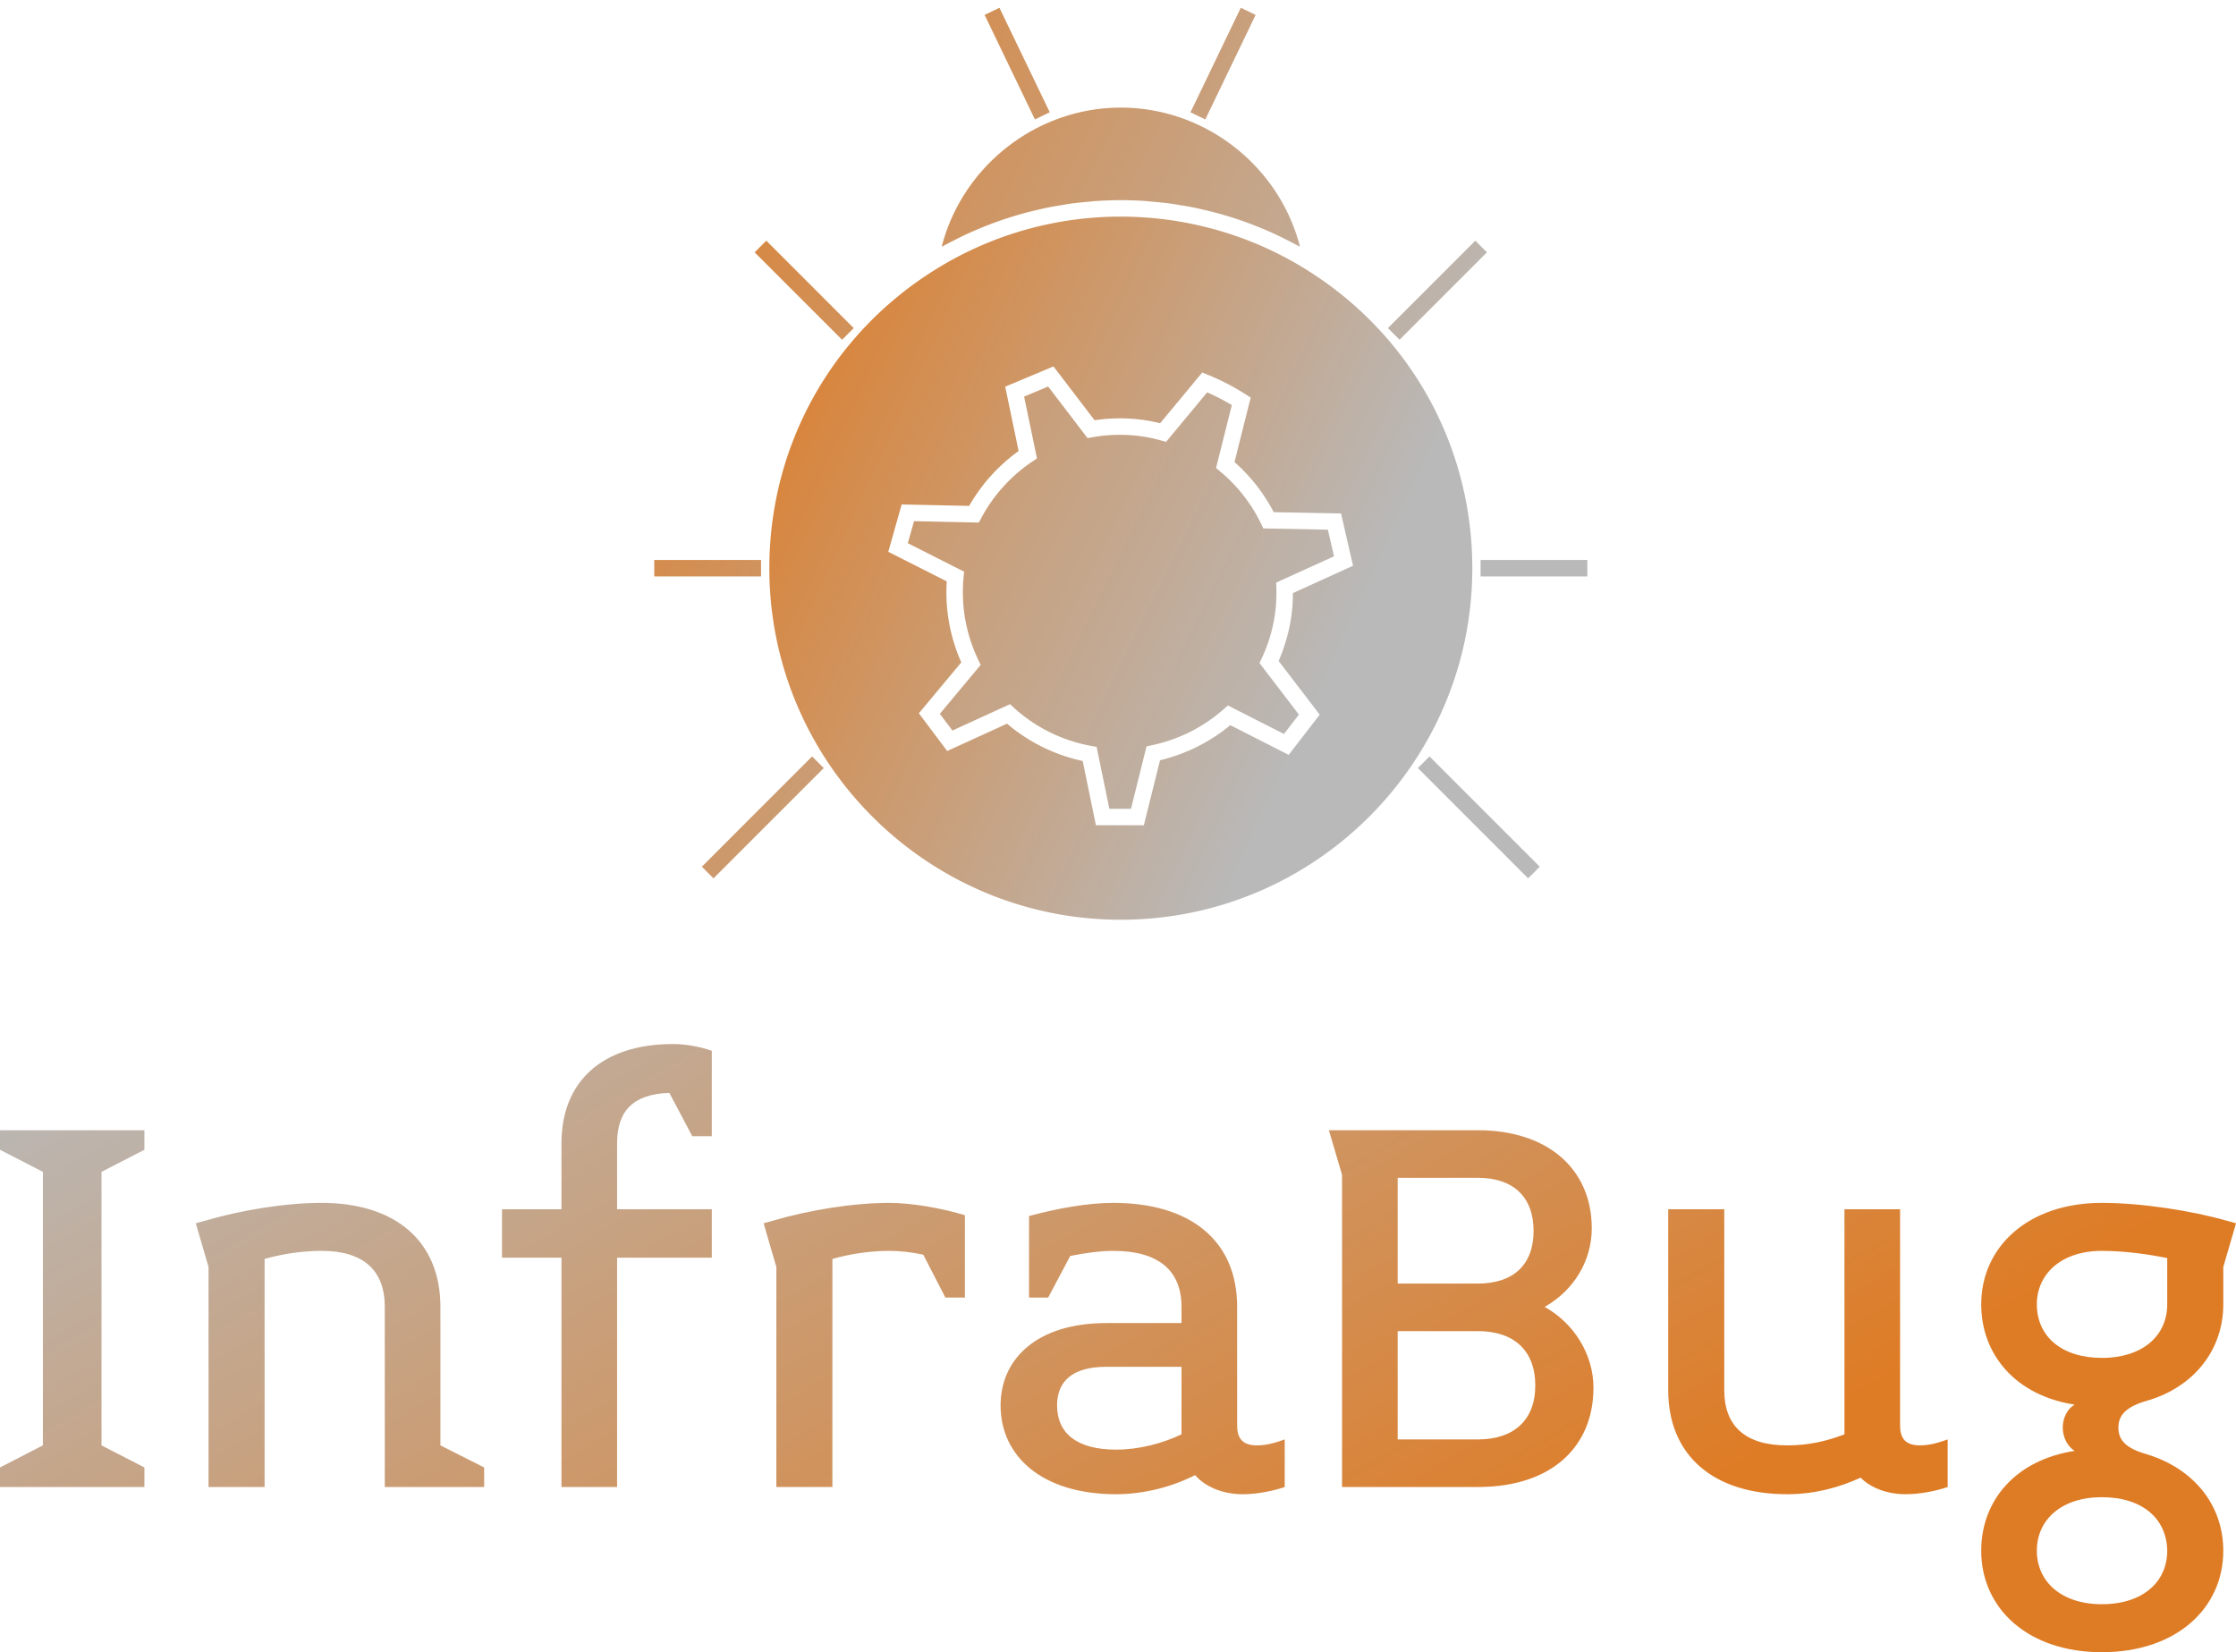 <svg data-v-423bf9ae="" xmlns="http://www.w3.org/2000/svg" viewBox="0 0 220.601 163" class="iconAbove"><!----><!----><defs data-v-423bf9ae=""><linearGradient data-v-423bf9ae="" gradientTransform="rotate(25)" id="95cbc6e3-4c41-411e-8415-840fb200ed85" x1="0%" y1="0%" x2="100%" y2="0%"><stop data-v-423bf9ae="" offset="0%" style="stop-color: rgb(185, 185, 185); stop-opacity: 1;"></stop><stop data-v-423bf9ae="" offset="100%" style="stop-color: rgb(222, 124, 38); stop-opacity: 1;"></stop></linearGradient></defs><g data-v-423bf9ae="" id="44aa5542-d83c-4f0f-874f-01c7670c753f" fill="url(#95cbc6e3-4c41-411e-8415-840fb200ed85)" transform="matrix(4.19,0,0,4.19,-1.466,103.712)"><path d="M3.75 10.26L3.75 9.80L2.74 9.28L2.74 2.84L3.75 2.32L3.75 1.86L0.35 1.86L0.35 2.32L1.36 2.84L1.36 9.28L0.35 9.80L0.35 10.26ZM11.75 10.26L11.75 9.80L10.72 9.28L10.72 6.02C10.72 4.47 9.66 3.57 7.92 3.57C7.07 3.57 6.03 3.74 5.18 3.99L4.96 4.05L5.26 5.08L5.26 10.26L6.58 10.26L6.58 4.89C7 4.77 7.48 4.70 7.92 4.70C8.90 4.70 9.41 5.15 9.41 6.02L9.41 10.26ZM16.20-0.17C14.53-0.17 13.57 0.71 13.57 2.17L13.57 3.72L12.17 3.72L12.17 4.86L13.57 4.86L13.57 10.26L14.88 10.26L14.88 4.86L17.11 4.86L17.11 3.72L14.88 3.72L14.88 2.17C14.88 1.41 15.25 1.01 16.11 0.98L16.65 2.00L17.11 2.00L17.11-0.01C16.84-0.11 16.48-0.17 16.20-0.17ZM23.07 5.80L23.07 3.86C22.54 3.70 21.83 3.57 21.29 3.57C20.44 3.57 19.40 3.74 18.55 3.99L18.33 4.05L18.63 5.08L18.63 10.26L19.95 10.26L19.95 4.89C20.37 4.77 20.85 4.70 21.29 4.70C21.53 4.70 21.81 4.73 22.09 4.79L22.61 5.80ZM30.60 10.26L30.60 9.14C30.41 9.21 30.18 9.28 29.95 9.28C29.62 9.28 29.48 9.13 29.48 8.81L29.48 6.02C29.48 4.44 28.36 3.57 26.56 3.57C25.97 3.57 25.24 3.70 24.58 3.88L24.58 5.80L25.03 5.80L25.55 4.82C25.90 4.75 26.26 4.70 26.56 4.70C27.64 4.70 28.17 5.17 28.17 6.02L28.17 6.40L26.40 6.40C24.77 6.40 23.91 7.24 23.91 8.34C23.91 9.53 24.88 10.43 26.63 10.43C27.30 10.43 27.96 10.25 28.49 9.98C28.73 10.26 29.15 10.43 29.61 10.43C29.96 10.43 30.34 10.35 30.60 10.26ZM28.17 9.02C27.71 9.24 27.16 9.38 26.63 9.38C25.70 9.38 25.24 8.99 25.24 8.34C25.24 7.78 25.59 7.43 26.40 7.43L28.17 7.43ZM37.87 7.92C37.87 7.14 37.41 6.40 36.72 6.02C37.41 5.63 37.83 4.93 37.83 4.17C37.83 2.77 36.79 1.86 35.15 1.86L31.64 1.86L31.95 2.91L31.95 10.26L35.15 10.26C36.90 10.26 37.87 9.30 37.87 7.92ZM36.46 4.23C36.46 5.03 35.98 5.47 35.15 5.47L33.26 5.47L33.26 2.98L35.15 2.98C35.98 2.98 36.46 3.43 36.46 4.23ZM36.50 7.87C36.50 8.69 35.99 9.14 35.15 9.14L33.26 9.14L33.26 6.59L35.15 6.59C35.99 6.59 36.50 7.04 36.50 7.87ZM46.21 10.26L46.21 9.14C46.02 9.21 45.79 9.28 45.56 9.28C45.23 9.28 45.09 9.13 45.09 8.81L45.09 3.72L43.78 3.72L43.78 9.02C43.36 9.18 42.94 9.28 42.43 9.28C41.45 9.28 40.95 8.83 40.95 7.98L40.95 3.72L39.63 3.72L39.63 7.98C39.63 9.52 40.70 10.43 42.43 10.43C43.06 10.43 43.64 10.28 44.16 10.04C44.41 10.29 44.80 10.43 45.22 10.43C45.57 10.43 45.95 10.35 46.21 10.26ZM53.00 4.05L52.78 3.99C51.94 3.75 50.76 3.57 49.84 3.57C48.10 3.57 47.00 4.61 47.00 5.96C47.00 7.15 47.82 8.11 49.20 8.32C49.04 8.41 48.92 8.62 48.92 8.86C48.92 9.10 49.04 9.31 49.20 9.41C47.82 9.62 47.00 10.57 47.00 11.76C47.00 13.12 48.10 14.15 49.84 14.15C51.59 14.15 52.70 13.12 52.70 11.76C52.70 10.70 52.02 9.83 50.90 9.49C50.41 9.35 50.23 9.16 50.23 8.86C50.23 8.57 50.41 8.37 50.90 8.23C52.01 7.91 52.70 7.03 52.70 5.96L52.70 5.08ZM51.38 5.96C51.38 6.69 50.81 7.22 49.84 7.22C48.89 7.22 48.31 6.71 48.31 5.96C48.31 5.24 48.89 4.70 49.84 4.70C50.40 4.70 50.99 4.79 51.38 4.87ZM51.38 11.76C51.38 12.49 50.81 13.02 49.84 13.02C48.89 13.02 48.31 12.49 48.31 11.76C48.31 11.03 48.89 10.50 49.84 10.50C50.81 10.50 51.37 11.02 51.38 11.76Z"></path></g><defs data-v-423bf9ae=""><linearGradient data-v-423bf9ae="" gradientTransform="rotate(25)" id="41bbe0ec-0057-4a7f-843b-645bba65719c" x1="0%" y1="0%" x2="100%" y2="0%"><stop data-v-423bf9ae="" offset="0%" style="stop-color: rgb(222, 124, 38); stop-opacity: 1;"></stop><stop data-v-423bf9ae="" offset="100%" style="stop-color: rgb(185, 185, 185); stop-opacity: 1;"></stop></linearGradient></defs><g data-v-423bf9ae="" id="bd51fb1b-1373-4d3f-b8dc-2200ed4f3589" transform="matrix(1.083,0,0,1.083,58.492,-6.564)" stroke="none" fill="url(#41bbe0ec-0057-4a7f-843b-645bba65719c)"><path d="M48.095 89.845c17.655 0 32.02-14.364 32.02-32.021 0-11.101-5.618-21.248-15.028-27.144a31.741 31.741 0 0 0-10.646-4.249 32.222 32.222 0 0 0-1.859-.323 32.213 32.213 0 0 0-4.486-.314 31.861 31.861 0 0 0-16.991 4.885c-9.411 5.897-15.029 16.044-15.029 27.145-.002 17.657 14.362 32.021 32.019 32.021zM28.131 52.013l6.146.133a15.86 15.86 0 0 1 4.507-4.998l-1.221-5.863 4.399-1.844 3.741 4.901a15.677 15.677 0 0 1 4.593-.003c.442.066.897.157 1.382.276l3.834-4.621.509.207c1.2.487 2.361 1.088 3.45 1.786l.454.291-1.474 5.876a15.743 15.743 0 0 1 3.57 4.563l6.135.121 1.095 4.758-5.48 2.495a15.463 15.463 0 0 1-.154 2.186 15.852 15.852 0 0 1-1.146 3.996l3.743 4.89-2.828 3.661-5.316-2.704a15.863 15.863 0 0 1-6.403 3.197l-1.475 5.922-4.364.001-1.206-5.856a15.726 15.726 0 0 1-6.892-3.401l-5.451 2.492-2.582-3.437 3.864-4.636a15.744 15.744 0 0 1-1.324-7.382l-5.327-2.693 1.221-4.314z"></path><path d="M32.93 27.939c.381-.194.763-.384 1.15-.563.296-.137.595-.266.896-.394a31.495 31.495 0 0 1 3.308-1.208c.308-.094.614-.187.924-.272.419-.115.841-.217 1.265-.316.304-.071.607-.145.913-.207.444-.09.894-.165 1.342-.237.29-.047.578-.1.87-.14.498-.067.999-.113 1.501-.158.246-.022.491-.054.737-.07.751-.05 1.504-.079 2.26-.079s1.509.029 2.259.079c.248.017.494.049.741.071.501.045 1.001.091 1.497.158.293.04.583.093.874.14.447.072.895.146 1.338.236.307.063.61.136.916.208.422.099.844.201 1.262.315.31.085.617.178.925.272a33.139 33.139 0 0 1 2.128.729c.398.152.792.313 1.184.48.298.126.594.254.888.39.392.181.778.374 1.163.57.283.144.566.286.846.438.099.054.201.101.3.156-1.875-7.329-8.618-12.673-16.319-12.673s-14.445 5.344-16.32 12.673c.097-.054.198-.1.295-.153.281-.154.57-.299.857-.445zM19.557 75.383l-9.63 9.63 1.06 1.061 9.404-9.404.527-.527.115-.115-.528-.528-.532-.533zM15.32 58.571v-1.5H5.594v1.5h8.999zM22.701 37.01l.575-.575.486-.485-.027-.026-.542-.543-7.394-7.395-1.061 1.061 7.463 7.463zM76.215 74.967l-.529.53-.532.531.117.116.527.527 9.402 9.403 1.061-1.061-9.629-9.629zM80.867 58.571H90.594v-1.5h-9.727zM73.486 37.01l.5-.5 7.463-7.463-1.06-1.061-7.394 7.394-.543.543-.026.027.495.495zM40.27 16.94l1.351-.65-.289-.601-4.295-8.92-1.351.65 4.276 8.884zM55.792 16.94l.021-.044.312-.648 4.251-8.829-1.352-.65-4.272 8.875-.312.646.164.078zM33.771 58.648a14.233 14.233 0 0 0 1.347 7.542l.211.436-3.719 4.461 1.145 1.522 5.246-2.4.367.335a14.224 14.224 0 0 0 7.025 3.465l.497.091 1.161 5.641 1.97-.001 1.416-5.69.461-.097a14.339 14.339 0 0 0 6.569-3.289l.382-.338 5.109 2.596 1.363-1.765-3.592-4.692.194-.412a14.347 14.347 0 0 0 1.209-3.995c.11-.761.154-1.557.133-2.43l-.012-.496 5.262-2.395-.558-2.424-5.879-.115-.2-.416a14.3 14.3 0 0 0-3.747-4.787l-.361-.302 1.437-5.728a19.72 19.72 0 0 0-2.246-1.163l-3.74 4.508-.466-.127a14.335 14.335 0 0 0-1.679-.362 14.227 14.227 0 0 0-4.565.071l-.449.079-3.587-4.7-2.19.918 1.172 5.632-.419.281a14.343 14.343 0 0 0-4.66 5.155l-.217.407-5.902-.127-.568 2.007 5.128 2.594-.048.51z"></path></g><!----></svg>